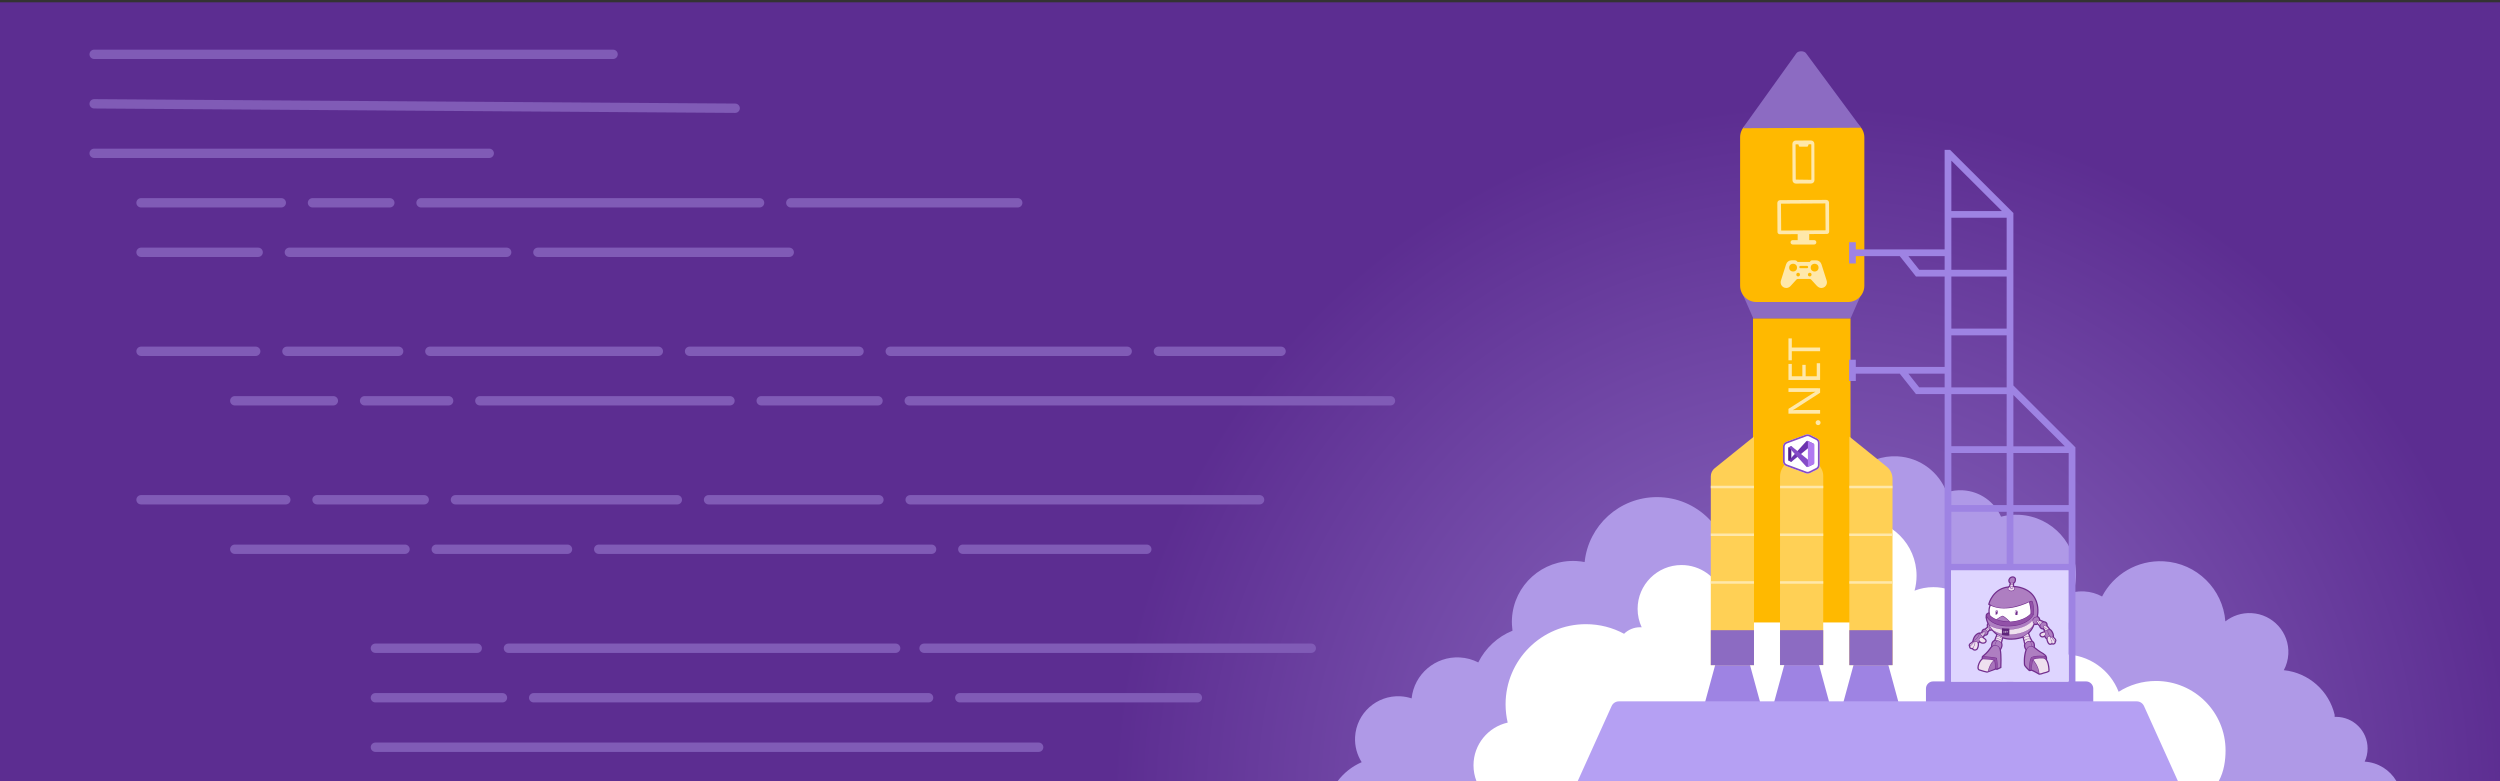 <?xml version="1.0" encoding="utf-8"?>
<!-- Generator: Adobe Illustrator 23.1.1, SVG Export Plug-In . SVG Version: 6.00 Build 0)  -->
<svg version="1.1" id="Layer_1" xmlns="http://www.w3.org/2000/svg" xmlns:xlink="http://www.w3.org/1999/xlink" x="0px" y="0px"
	 viewBox="0 0 1600 500" style="enable-background:new 0 0 1600 500;" xml:space="preserve">
<rect x="0" y="0" width="1600" height="500" fill="#333333" stroke="none"/>
<style type="text/css">
	.st0{fill:url(#SVGID_1_);}
	.st1{fill:#805BB6;}
	.st2{fill:#AF99E7;}
	.st3{fill:#FFFFFF;}
	.st4{fill:#8C6BC2;}
	.st5{fill:#FFB900;}
	.st6{fill:#9E83E3;}
	.st7{fill:#FFD055;}
	.st8{fill:#FFE8AA;}
	.st9{fill:#B5A0F3;}
	.st10{fill:#DED5FF;}
	.st11{fill:#712D8D;}
	.st12{fill:#AE7EC1;}
	.st13{fill:#EFE0EF;}
	.st14{fill:#9251A8;}
	.st15{fill:#A874BB;}
	.st16{fill:none;stroke:#712D8D;stroke-width:0.353;stroke-miterlimit:3.528;}
	.st17{fill:#5F247B;}
	.st18{fill-rule:evenodd;clip-rule:evenodd;fill:#854CC7;}
	.st19{fill:#52218A;}
	.st20{fill:#6C33AF;}
	.st21{fill:#854CC7;}
	.st22{fill:#B179F1;}
</style>
<g>
	
		<radialGradient id="SVGID_1_" cx="1160.261" cy="-12.738" r="451.565" gradientTransform="matrix(1 0 0 -0.997 0 501.3)" gradientUnits="userSpaceOnUse">
		<stop  offset="0.116" style="stop-color:#8C6BC2"/>
		<stop  offset="0.653" style="stop-color:#6F45A4"/>
		<stop  offset="0.994" style="stop-color:#5C2D91"/>
	</radialGradient>
	<rect y="1.49" class="st0" width="1600" height="500"/>
	<path class="st1" d="M392.36,37.76H60.27c-1.66,0-3-1.34-3-2.99s1.34-2.99,3-2.99h332.09c1.66,0,3,1.34,3,2.99
		S394.02,37.76,392.36,37.76z"/>
	<path class="st1" d="M470.5,72.26c-0.01,0-0.01,0-0.02,0L60.25,69.43c-1.66-0.01-2.99-1.36-2.98-3.01c0.01-1.65,1.35-2.97,3-2.97
		c0.01,0,0.01,0,0.02,0l410.23,2.83c1.66,0.01,2.99,1.36,2.98,3.01C473.49,70.94,472.15,72.26,470.5,72.26z"/>
	<path class="st1" d="M313.1,101.11H60.27c-1.66,0-3-1.34-3-2.99c0-1.66,1.34-2.99,3-2.99H313.1c1.66,0,3,1.34,3,2.99
		C316.1,99.77,314.76,101.11,313.1,101.11z"/>
	<path class="st1" d="M651.33,132.78h-145.2c-1.66,0-3-1.34-3-2.99s1.34-2.99,3-2.99h145.21c1.66,0,3,1.34,3,2.99
		S652.99,132.78,651.33,132.78z"/>
	<path class="st1" d="M486.13,132.78H269.47c-1.66,0-3-1.34-3-2.99s1.34-2.99,3-2.99h216.65c1.66,0,3,1.34,3,2.99
		S487.78,132.78,486.13,132.78z"/>
	<path class="st1" d="M249.47,132.78h-49.46c-1.66,0-3-1.34-3-2.99s1.34-2.99,3-2.99h49.46c1.66,0,3,1.34,3,2.99
		S251.13,132.78,249.47,132.78z"/>
	<path class="st1" d="M180.02,132.78H90.27c-1.66,0-3-1.34-3-2.99s1.34-2.99,3-2.99h89.75c1.66,0,3,1.34,3,2.99
		S181.67,132.78,180.02,132.78z"/>
	<path class="st1" d="M505.1,164.46H344.27c-1.66,0-3-1.34-3-2.99c0-1.66,1.34-2.99,3-2.99H505.1c1.66,0,3,1.34,3,2.99
		C508.1,163.13,506.76,164.46,505.1,164.46z"/>
	<path class="st1" d="M324.27,164.46H185.2c-1.66,0-3-1.34-3-2.99c0-1.66,1.34-2.99,3-2.99h139.06c1.66,0,3,1.34,3,2.99
		C327.26,163.13,325.92,164.46,324.27,164.46z"/>
	<path class="st1" d="M165.2,164.46H90.27c-1.66,0-3-1.34-3-2.99c0-1.66,1.34-2.99,3-2.99h74.94c1.66,0,3,1.34,3,2.99
		C168.21,163.13,166.86,164.46,165.2,164.46z"/>
	<path class="st1" d="M819.89,227.82h-78.5c-1.66,0-3-1.34-3-2.99s1.34-2.99,3-2.99h78.5c1.66,0,3,1.34,3,2.99
		S821.55,227.82,819.89,227.82z"/>
	<path class="st1" d="M721.39,227.82H569.77c-1.66,0-3-1.34-3-2.99s1.34-2.99,3-2.99h151.62c1.66,0,3,1.34,3,2.99
		S723.05,227.82,721.39,227.82z"/>
	<path class="st1" d="M549.77,227.82H441.33c-1.66,0-3-1.34-3-2.99s1.34-2.99,3-2.99h108.44c1.66,0,3,1.34,3,2.99
		S551.43,227.82,549.77,227.82z"/>
	<path class="st1" d="M421.33,227.82H275.12c-1.66,0-3-1.34-3-2.99s1.34-2.99,3-2.99h146.21c1.66,0,3,1.34,3,2.99
		S422.99,227.82,421.33,227.82z"/>
	<path class="st1" d="M255.12,227.82h-71.48c-1.66,0-3-1.34-3-2.99s1.34-2.99,3-2.99h71.48c1.66,0,3,1.34,3,2.99
		S256.78,227.82,255.12,227.82z"/>
	<path class="st1" d="M163.65,227.82H90.27c-1.66,0-3-1.34-3-2.99s1.34-2.99,3-2.99h73.38c1.66,0,3,1.34,3,2.99
		S165.3,227.82,163.65,227.82z"/>
	<path class="st1" d="M889.9,259.49H581.92c-1.66,0-3-1.34-3-2.99c0-1.66,1.34-2.99,3-2.99H889.9c1.66,0,3,1.34,3,2.99
		C892.9,258.15,891.56,259.49,889.9,259.49z"/>
	<path class="st1" d="M561.92,259.49h-74.74c-1.66,0-3-1.34-3-2.99c0-1.66,1.34-2.99,3-2.99h74.74c1.66,0,3,1.34,3,2.99
		C564.92,258.15,563.58,259.49,561.92,259.49z"/>
	<path class="st1" d="M467.18,259.49H307.12c-1.66,0-3-1.34-3-2.99c0-1.66,1.34-2.99,3-2.99h160.06c1.66,0,3,1.34,3,2.99
		C470.18,258.15,468.84,259.49,467.18,259.49z"/>
	<path class="st1" d="M287.12,259.49h-53.77c-1.66,0-3-1.34-3-2.99c0-1.66,1.34-2.99,3-2.99h53.77c1.66,0,3,1.34,3,2.99
		C290.12,258.15,288.78,259.49,287.12,259.49z"/>
	<path class="st1" d="M213.35,259.49h-63.08c-1.66,0-3-1.34-3-2.99c0-1.66,1.34-2.99,3-2.99h63.08c1.66,0,3,1.34,3,2.99
		C216.35,258.15,215,259.49,213.35,259.49z"/>
	<path class="st1" d="M806.13,322.84H582.51c-1.66,0-3-1.34-3-2.99s1.34-2.99,3-2.99h223.62c1.66,0,3,1.34,3,2.99
		S807.78,322.84,806.13,322.84z"/>
	<path class="st1" d="M562.51,322.84H453.48c-1.66,0-3-1.34-3-2.99s1.34-2.99,3-2.99h109.03c1.66,0,3,1.34,3,2.99
		S564.17,322.84,562.51,322.84z"/>
	<path class="st1" d="M433.48,322.84H291.49c-1.66,0-3-1.34-3-2.99s1.34-2.99,3-2.99h141.99c1.66,0,3,1.34,3,2.99
		S435.14,322.84,433.48,322.84z"/>
	<path class="st1" d="M271.49,322.84H202.9c-1.66,0-3-1.34-3-2.99s1.34-2.99,3-2.99h68.59c1.66,0,3,1.34,3,2.99
		S273.15,322.84,271.49,322.84z"/>
	<path class="st1" d="M182.9,322.84H90.27c-1.66,0-3-1.34-3-2.99s1.34-2.99,3-2.99h92.64c1.66,0,3,1.34,3,2.99
		S184.56,322.84,182.9,322.84z"/>
	<path class="st1" d="M733.94,354.51H616.21c-1.66,0-3-1.34-3-2.99s1.34-2.99,3-2.99h117.73c1.66,0,3,1.34,3,2.99
		S735.6,354.51,733.94,354.51z"/>
	<path class="st1" d="M596.21,354.51H383.19c-1.66,0-3-1.34-3-2.99s1.34-2.99,3-2.99h213.02c1.66,0,3,1.34,3,2.99
		S597.87,354.51,596.21,354.51z"/>
	<path class="st1" d="M363.19,354.51H279.2c-1.66,0-3-1.34-3-2.99s1.34-2.99,3-2.99h83.99c1.66,0,3,1.34,3,2.99
		S364.85,354.51,363.19,354.51z"/>
	<path class="st1" d="M259.2,354.51H150.27c-1.66,0-3-1.34-3-2.99s1.34-2.99,3-2.99H259.2c1.66,0,3,1.34,3,2.99
		S260.85,354.51,259.2,354.51z"/>
	<path class="st1" d="M573.2,417.86H325.41c-1.66,0-3-1.34-3-2.99c0-1.66,1.34-2.99,3-2.99H573.2c1.66,0,3,1.34,3,2.99
		C576.2,416.53,574.85,417.86,573.2,417.86z"/>
	<path class="st1" d="M839.2,417.86H591.41c-1.66,0-3-1.34-3-2.99c0-1.66,1.34-2.99,3-2.99H839.2c1.66,0,3,1.34,3,2.99
		C842.2,416.53,840.85,417.86,839.2,417.86z"/>
	<path class="st1" d="M305.41,417.86h-65.15c-1.66,0-3-1.34-3-2.99c0-1.66,1.34-2.99,3-2.99h65.15c1.66,0,3,1.34,3,2.99
		C308.41,416.53,307.07,417.86,305.41,417.86z"/>
	<path class="st1" d="M766.31,449.55H614.29c-1.66,0-3-1.34-3-2.99s1.34-2.99,3-2.99h152.02c1.66,0,3,1.34,3,2.99
		S767.97,449.55,766.31,449.55z"/>
	<path class="st1" d="M594.29,449.55H341.56c-1.66,0-3-1.34-3-2.99s1.34-2.99,3-2.99h252.72c1.66,0,3,1.34,3,2.99
		S595.94,449.55,594.29,449.55z"/>
	<path class="st1" d="M321.56,449.55h-81.3c-1.66,0-3-1.34-3-2.99s1.34-2.99,3-2.99h81.3c1.66,0,3,1.34,3,2.99
		S323.22,449.55,321.56,449.55z"/>
	<path class="st1" d="M664.73,481.22H240.27c-1.66,0-3-1.34-3-2.99s1.34-2.99,3-2.99h424.46c1.66,0,3,1.34,3,2.99
		S666.39,481.22,664.73,481.22z"/>
	<path class="st2" d="M856.13,499.86h677.56c-4.16-7.04-11.63-11.9-20.29-12.41c1.19-2.57,1.86-5.43,1.86-8.47
		c0-11.15-9.07-20.19-20.25-20.19c-0.28,0-0.56,0.01-0.84,0.02v-1.35c-3.57-15.13-16.42-26.88-32.53-28.54
		c1.66-3.1,2.68-6.59,2.89-10.33c0.75-13.71-9.79-25.44-23.54-26.19c-6.3-0.34-12.17,1.68-16.76,5.29
		c-1.58-20.57-18.22-37.3-39.44-38.45c-16.97-0.93-32.13,8.38-39.46,22.52c-3.4-1.86-7.27-3.02-11.41-3.25
		c-2.41-0.13-4.76,0.07-7.01,0.54c0.93-2.97,1.52-6.11,1.7-9.36c1.15-21.06-15.03-39.06-36.15-40.21c-4.08-0.22-8.05,0.21-11.8,1.19
		c-4.2-9.45-13.44-16.28-24.51-16.88c-3.59-0.2-7.07,0.29-10.3,1.33c-4.8-12.82-16.85-22.27-31.44-23.06
		c-19.64-1.07-36.44,13.94-37.51,33.54c-0.2,3.67,0.17,7.24,1.02,10.63c-9.66,1.98-17.16,10.25-17.73,20.53
		c-0.11,1.95,0.06,3.86,0.43,5.68c-0.13,0.07-0.26,0.15-0.39,0.22c-2.62-0.84-5.38-1.37-8.26-1.53
		c-13.37-0.73-25.31,6.61-31.08,17.75c-3.94-0.57-9.32-1.4-15.46-2.35c1.02-3.82,1.57-7.83,1.57-11.97
		c0-25.63-20.84-46.41-46.54-46.41c-24.06,0-43.86,18.21-46.29,41.56c-1.71-0.33-3.47-0.55-5.26-0.65
		c-21.61-1.18-40.08,15.34-41.26,36.89c-0.14,2.61-0.01,5.19,0.35,7.69c-9.56,3.88-17.36,11.15-21.91,20.31
		c-3.56-1.82-7.56-2.96-11.82-3.19c-15.71-0.86-29.22,10.76-30.83,26.21c-2.25-0.74-4.63-1.2-7.11-1.34
		c-15.22-0.83-28.24,10.81-29.07,25.99c-0.33,5.92,1.26,11.52,4.22,16.18C865.37,490.44,860.09,494.63,856.13,499.86z"/>
	<path class="st3" d="M1379.81,435.82c-8.79,0-16.98,2.54-23.88,6.93c-5.42-14.01-19.03-23.94-34.98-23.94
		c-1.07,0-2.13,0.06-3.18,0.15c0.02-0.39,0.03-0.77,0.03-1.17c0-15.49-12.59-28.04-28.12-28.04c-8.23,0-15.63,3.53-20.78,9.14
		c-4.2-13.39-16.74-23.12-31.55-23.12c-4.25,0-8.31,0.81-12.04,2.26c0.83-3.05,1.29-6.25,1.29-9.56c0-20.11-16.33-36.42-36.48-36.42
		c-18.79,0-34.25,14.18-36.25,32.4c-4.83-1.78-10.05-2.75-15.49-2.75c-14.72,0-27.77,7.08-35.94,18.02
		c-4.02-10.58-14.27-18.1-26.27-18.1c-15.52,0-28.1,12.55-28.1,28.05c0,4.22,0.94,8.22,2.61,11.81c-0.33-0.02-0.66-0.05-1-0.05
		c-4,0-7.63,1.6-10.28,4.19c-7.27-3.93-15.58-6.15-24.43-6.15c-28.39,0-51.4,22.98-51.4,51.31c0,4.02,0.48,7.92,1.35,11.68
		c-12.53,2.82-21.88,13.99-21.88,27.35c0,3.55,0.67,6.94,1.87,10.06H1420c3.36-5.98,4.36-13.44,4.36-19.58
		C1424.35,455.73,1404.41,435.82,1379.81,435.82z"/>
	<polygon class="st4" points="1184.34,203.85 1122.13,203.85 1115.08,187.78 1191.16,188.35 	"/>
	<path class="st5" d="M1182.7,193.29h-58.54c-5.79,0-10.49-4.69-10.49-10.46V87.84c0-5.71,4.64-10.34,10.37-10.34h58.65
		c5.79,0,10.49,4.69,10.49,10.46v94.88C1193.19,188.62,1188.5,193.29,1182.7,193.29z"/>
	<path class="st4" d="M1115.34,82.05l34.41-48.03c1.16-1.61,4.88-1.6,6.07,0l35.3,47.72L1115.34,82.05z"/>
	<rect x="1121.91" y="203.85" class="st5" width="62.42" height="188.89"/>
	<rect x="1120.94" y="371.04" class="st5" width="65.29" height="27.33"/>
	<path class="st6" d="M1335.06,436.1h-97.82c-2.56,0-4.63,2.06-4.63,4.62v11.1c0,2.55,2.07,4.62,4.63,4.62h97.82
		c2.56,0,4.63-2.06,4.63-4.62v-11.1C1339.69,438.18,1337.61,436.1,1335.06,436.1z"/>
	<polygon class="st6" points="1126.55,449.68 1091.16,449.68 1099.22,420.07 1118.49,420.07 	"/>
	<polygon class="st6" points="1215.09,449.68 1179.7,449.68 1187.76,420.07 1207.03,420.07 	"/>
	<polygon class="st6" points="1170.76,449.68 1135.36,449.68 1143.43,420.07 1162.69,420.07 	"/>
	<path class="st7" d="M1094.91,425.69h27.64V279.4l-25.13,20.24c-1.59,1.28-2.51,3.2-2.51,5.25V425.69z"/>
	<path class="st7" d="M1211.21,425.69h-27.64V279.4l23.92,19.27c2.35,1.89,3.72,4.75,3.72,7.77V425.69z"/>
	<path class="st7" d="M1166.88,304.6c0-1.76-0.48-3.49-1.4-4.99l-10.91-17.91c-0.64-1.05-2.16-1.06-2.81-0.01l-10.91,17.61
		c-1.06,1.71-1.62,3.67-1.62,5.67l-0.04,120.66h27.67L1166.88,304.6z"/>
	<rect x="1183.57" y="403.32" class="st4" width="27.64" height="22.38"/>
	<rect x="1139.21" y="403.32" class="st4" width="27.66" height="22.32"/>
	<rect x="1094.91" y="403.32" class="st4" width="27.64" height="22.38"/>
	<rect x="1094.91" y="371.97" class="st8" width="27.64" height="1.61"/>
	<rect x="1094.91" y="310.88" class="st8" width="27.64" height="1.61"/>
	<rect x="1094.91" y="341.43" class="st8" width="27.64" height="1.61"/>
	<rect x="1139.22" y="371.97" class="st8" width="27.65" height="1.61"/>
	<rect x="1139.23" y="341.43" class="st8" width="27.65" height="1.61"/>
	<rect x="1139.24" y="310.88" class="st8" width="27.64" height="1.61"/>
	<rect x="1183.57" y="371.97" class="st8" width="27.64" height="1.61"/>
	<rect x="1183.57" y="341.43" class="st8" width="27.64" height="1.61"/>
	<rect x="1183.57" y="310.88" class="st8" width="27.64" height="1.61"/>
	<path class="st8" d="M1165.17,270.51c0,0.43-0.16,0.8-0.47,1.11c-0.31,0.31-0.68,0.46-1.12,0.46s-0.81-0.15-1.12-0.46
		c-0.32-0.31-0.47-0.68-0.47-1.11c0-0.44,0.16-0.82,0.47-1.13c0.32-0.31,0.69-0.47,1.12-0.47s0.8,0.16,1.12,0.47
		C1165.02,269.69,1165.17,270.07,1165.17,270.51z"/>
	<path class="st8" d="M1164.86,248.47v2.9l-16.14,10.39c-0.4,0.26-0.83,0.48-1.27,0.65v0.08c0.43-0.08,1.36-0.11,2.78-0.11h14.63
		v2.36h-20.25v-3.07l15.89-10.11c0.66-0.42,1.11-0.7,1.36-0.82v-0.06c-0.58,0.09-1.58,0.14-2.98,0.14h-14.26v-2.36L1164.86,248.47
		L1164.86,248.47z"/>
	<path class="st8" d="M1164.86,232.47v10.7h-20.25v-10.25h2.15v7.89h6.74v-7.3h2.13v7.3h7.09v-8.34H1164.86z"/>
	<path class="st8" d="M1146.76,216.59v5.83h18.11v2.36h-18.11v5.81h-2.15v-14.01H1146.76z"/>
	<g>
		<g>
			<path class="st8" d="M1170.58,129.7c-0.01-0.99-0.82-1.78-1.81-1.78l-29.49,0.17c-0.48,0-0.93,0.19-1.27,0.53
				s-0.52,0.8-0.52,1.28l0.1,18.57c0,0.39,0.15,0.75,0.43,1.02c0.27,0.27,0.63,0.42,1.01,0.42h0.01l11.47-0.07v3.83h-3.15
				c-0.78,0-1.41,0.63-1.41,1.41s0.63,1.41,1.41,1.41h13.69c0.78,0,1.41-0.63,1.41-1.41s-0.63-1.41-1.41-1.41h-3.15v-3.87
				l11.34-0.07c0.79,0,1.44-0.65,1.43-1.45L1170.58,129.7z"/>
			<path class="st8" d="M1165.73,169.12c-0.48-1.51-1.87-2.52-3.46-2.52h-2.5c-0.66,0-1.23,0.42-1.42,1.04l-7.95-0.01
				c-0.24-0.58-0.97-1.04-1.65-1.04h-2.17c-1.59,0-2.98,1.02-3.46,2.52l-3.34,10.49c-0.6,1.9,0.45,3.94,2.36,4.54
				c0.36,0.11,0.73,0.17,1.1,0.17c1.09,0,2.26-0.61,2.96-1.53l3.52-3.86c0.23-0.26,0.57-0.4,0.91-0.4h7.59
				c0.35,0,0.68,0.15,0.91,0.4l3.53,3.87c0.7,0.71,1.66,1.53,2.95,1.53c0.37,0,0.74-0.06,1.1-0.17c1.91-0.6,2.96-2.64,2.36-4.54
				L1165.73,169.12z"/>
			<path class="st8" d="M1147.83,116.87c0.41,0.4,0.94,0.62,1.51,0.62h0.01l9.77-0.04c1.18,0,2.15-0.97,2.14-2.15l-0.07-23.26
				c0-0.57-0.23-1.11-0.63-1.52c-0.41-0.41-0.95-0.59-1.52-0.62l-9.77,0.04c-1.19,0-2.15,0.97-2.14,2.15l0.07,23.26
				C1147.2,115.92,1147.42,116.46,1147.83,116.87z"/>
		</g>
		<path class="st5" d="M1159.24,92.56c0-0.12-0.09-0.22-0.2-0.22l-1.51,0.01l-0.47,1.19c-0.07,0.19-0.24,0.31-0.43,0.31h-4.86
			c-0.2,0-0.37-0.13-0.44-0.34l-0.39-1.14l-1.59,0.01c-0.11,0-0.2,0.1-0.19,0.22l0.13,22.13c0,0.12,0.09,0.21,0.19,0.21l9.59,0.14
			c0.11,0,0.2-0.1,0.2-0.22L1159.24,92.56z"/>
	</g>
	<polygon class="st5" points="1168.37,147.39 1139.95,147.56 1139.83,130.36 1168.24,130.19 	"/>
	<g>
		<ellipse class="st5" cx="1147.58" cy="171.29" rx="2.51" ry="2.5"/>
		<ellipse class="st5" cx="1161.36" cy="171.29" rx="2.51" ry="2.5"/>
		<path class="st5" d="M1156.47,171.66h-4.18c-0.42,0-0.75-0.34-0.75-0.75l0,0c0-0.42,0.34-0.75,0.75-0.75h4.18
			c0.42,0,0.75,0.34,0.75,0.75l0,0C1157.23,171.33,1156.89,171.66,1156.47,171.66z"/>
		<ellipse class="st5" cx="1150.8" cy="175.75" rx="1.17" ry="1.17"/>
		<ellipse class="st5" cx="1158.23" cy="175.75" rx="1.17" ry="1.17"/>
	</g>
	<path class="st9" d="M1036.08,448.87c-2,0-3.81,1.17-4.63,2.98l-21.7,48.02h384.1l-21.7-48.02c-0.82-1.81-2.63-2.98-4.63-2.98
		H1036.08z"/>
	<polygon class="st6" points="1228.3,172.66 1221.35,163.92 1245.3,163.92 1245.3,159.62 1187.72,159.62 1187.72,155.02 
		1183.41,155.02 1183.41,168.61 1187.72,168.61 1187.72,163.92 1215.85,163.92 1226.22,176.96 1246.21,176.96 1246.21,172.66 	"/>
	<polygon class="st6" points="1228.3,247.9 1221.35,239.14 1245.3,239.14 1245.3,234.85 1187.72,234.85 1187.72,230.25 
		1183.41,230.25 1183.41,243.84 1187.72,243.84 1187.72,239.14 1215.85,239.14 1226.22,252.2 1246.21,252.2 1246.21,247.9 	"/>
	<path class="st6" d="M1288.57,246.71V136.33l-40.52-40.41h-3.49v345.69l83.71-0.23V286.3L1288.57,246.71z M1288.57,252.79
		l32.94,32.85h-32.94V252.79z M1248.87,102.83l32.34,32.25h-32.34V102.83z M1248.87,139.37h35.39v33.32h-35.39V139.37z
		 M1248.87,176.99h35.39v33.32h-35.39V176.99z M1248.87,214.6h35.39v31.29v2.03h-35.39V214.6z M1248.87,252.23h35.39v33.32h-35.39
		V252.23z M1248.87,289.94h35.39v33.32h-35.39V289.94z M1248.87,327.56h35.39v33.32h-35.39V327.56z M1248.87,365.17h35.39v33.36
		h-35.39V365.17z M1284.26,436.33h-35.39v-33.38h35.39V436.33z M1323.9,436.33h-35.39v-33.38h35.39V436.33z M1323.96,398.53h-35.39
		v-33.36h35.39V398.53z M1323.96,360.87h-35.39v-33.32h35.39V360.87z M1323.96,323.26h-35.39v-33.32h35.39V323.26z"/>
	<rect x="1248.64" y="364.97" class="st10" width="75.18" height="71.38"/>
	<g id="g4493_7_" transform="matrix(0.353,0,0,-0.353,-83.079,186.933)">
		<g id="g4495_7_">
			<g id="g4497_7_">
				<g id="g4503_7_" transform="translate(114.953,127.721)">
					<path id="path4505_7_" class="st11" d="M3775.1-715.57l0.43-0.08l0.56,0.11l2.37-1.94l-0.45,2.33l18.81,3.72l-16.17,1.18
						c0.14,0.94,0.16,1.81,0.08,2.63l0.12,0.02l-0.14,0.25c-0.12,0.87-0.36,1.67-0.74,2.38c-1.1,2.09-2.87,2.71-3.21,2.81l-0.3,0.09
						l-0.39,0.01c-3.24,0-4.83-3.01-4.95-5.79C3770.82-714.57,3774.66-715.49,3775.1-715.57"/>
				</g>
				<g id="g4507_7_" transform="translate(189.206,72.193)">
					<path id="path4509_7_" class="st11" d="M3763.94-707.09c-0.07-0.04-0.28-0.13-0.77-0.15c-0.27,0.21-1.16,1.1-2.06,4.07
						c-0.16,0.65-0.45,2.52-0.12,3.94c0.06,0.06,0.13,0.14,0.21,0.19c0.31-0.6,0.77-1.8,1.14-4c0.06-0.58,0.34-1.93,1.61-3.66
						C3763.97-706.86,3763.97-707.01,3763.94-707.09 M3748.17-693.29c0.19,0.15,0.64,0.44,1.61,0.73c0.29,0.08,1.18,0.33,2.07,0.65
						c-0.06-0.21-0.16-0.48-0.34-0.84c-0.46-0.46-1.37-1.15-2.14-1.15C3749.23-693.9,3748.8-693.9,3748.17-693.29 M3747.76-677.87
						c-0.09,1.46,0.2,2.56,0.86,3.29c1.02,1.13,2.77,1.24,3.09,1.26c0.83-0.09,1.45-0.31,1.83-0.67c-2.1-0.21-3.29-1.21-3.94-2.06
						c-0.66-0.88-0.96-1.87-1.07-2.81C3748.15-678.54,3747.89-678.13,3747.76-677.87 M3736.65-671.34
						c-1.56,0.13-2.27,2.13-2.46,2.78c0.15,3.83,3.47,4.63,4.47,4.78c0.6-0.07,1.04-0.39,1.35-0.8c-1.73-0.44-2.63-1.41-3.1-2.24
						C3736.09-668.3,3736.24-669.97,3736.65-671.34 M3710.43-695.22c-0.65-0.22-8.47-2.8-17.93-2.8c-8.79,0-16.19,2.16-22,6.43
						l-0.12,0.08c-0.14,0.09-11.53,7.53-17.31,21.08c6.05-4.78,16.56-10.1,33.37-10.1c2.8,0,5.73,0.15,8.71,0.46
						c0.84,0.04,7.6,0.43,15.71,3.13c7.15,2.38,13.19,5.87,17.88,10.28v-0.29c0-0.46,0.06-4.1,1.8-6.74
						C3729.45-677.23,3724.77-689.38,3710.43-695.22 M3744.43-729.25c-7.95,0-13.64-1.12-16.92-3.33l-0.12-0.08l-0.11-0.09
						c-0.72-0.63-3.98-4.26-4.25-18.38c-1.52,1.66-2.72,3.13-2.97,3.79c-0.06,0.49-1.57,14.12,3.24,26.97
						c0.33,0.57,2.15,3.43,4.83,3.43c0.85,0,1.76-0.28,2.72-0.84c1.21-1.09,8-7.1,15.63-11.5
						C3745.82-729.26,3745.13-729.25,3744.43-729.25 M3749.82-759.74l-0.4-0.08l-0.34-0.22c-0.68-0.43-2.07-0.81-3.43-1.07
						c-1.33,9.48-6.62,17.65-9.43,21.43c1.73,0.56,4.79,1.11,10.1,1.11c2.13,0,3.81-0.1,4.33-0.13c1.34-0.33,2.44-1.34,3.33-2.75
						l3.46-13.11c0.1-1.09,0.15-2.08,0.18-2.93C3756.15-758.13,3752.93-759.08,3749.82-759.74 M3731.77-754.89
						c0.29,2.67,0.8,6.69,1.39,9.95c2.24-3.19,5.22-8.24,6.6-14C3737.3-757.58,3734.18-755.93,3731.77-754.89 M3720.67-710.57
						c0.24,0.35,1.8,2.42,4.76,2.67c0.4-0.64,0.96-1.86,1.07-3.91c-1.68-0.34-3.99-1.21-6.07-3.37
						C3720.01-713.88,3719.86-712.24,3720.67-710.57 M3670.37-750.61l-0.28-0.13c0.1,8.33-1.26,15.25-1.33,15.58l-0.1,0.48
						l-0.29,0.4c-0.67,0.93-1.2,1.67-13.76,3.06c-2.17,0.24-4.33,0.46-6.18,0.64c5.14,4.9,8.39,9.69,8.56,9.94l0.05,0.08
						c2.91,4.76,5.31,5.13,5.98,5.13c0.08,0,0.14,0,0.18-0.01l0.14-0.08l0.44-0.02c4.99-0.26,5.39-4.3,5.42-5.09l0.01-0.29
						l0.08-0.28C3671.03-727.51,3670.55-745.52,3670.37-750.61 M3660.85-753.32l-6.46-2.69c1.24,3.72,3.27,8.43,6.03,11.51
						C3660.74-746.42,3661-749.3,3660.85-753.32 M3635.92-751.73l0.02,0.12c0.01,0.07,0.99,7.04,5.93,11.51
						c4.21-0.19,10.15-0.6,14.22-1.18c-2.34-2.79-5.34-7.75-7.78-16.3c-1.62,0.3-5.1,1.15-12.36,3.48
						C3635.83-753.89,3635.65-753.19,3635.92-751.73 M3663.41-737.75c0.14-0.02,0.28-0.04,0.41-0.06c0.04-0.13,0.07-0.25,0.11-0.38
						c-0.11,0.12-0.22,0.22-0.32,0.29L3663.41-737.75z M3672.15-713.81c-1.73,1.94-4,3.03-6.2,3.49c0.64,1.88,1.91,2.92,2.65,3.39
						c1.86-0.55,2.66-1.57,2.77-1.73l0.03-0.05C3672.5-710.33,3672.51-712.19,3672.15-713.81 M3643.56-704.53
						c-0.07-0.08-0.22-0.24-0.54-0.46c-0.22-0.08-0.84-0.29-1.63-0.29c-1.69,0-3.19,0.92-4.47,2.73v0.48
						c0.3,0.49,0.97,1.37,1.95,1.38c0.7-0.72,1.88-1.68,3.93-3.04C3643.1-703.94,3643.45-704.31,3643.56-704.53 M3628.21-717.02
						c-0.32-0.31-0.96-0.79-1.59-0.79c-0.19,0-0.38,0.05-0.58,0.14c0.06,0.13,0.15,0.31,0.29,0.52c0.54,0.86,2.7,4.46,3.06,7.97
						c0.01-0.06,0.03-0.14,0.04-0.22l0.01-0.13l0.06-0.18C3629.58-710.01,3630.21-712.75,3628.21-717.02 M3620.95-715.12
						c0.46,0.4,1.02,0.92,1.62,1.52c-0.24-0.46-0.52-0.95-0.83-1.46C3621.48-715.1,3621.18-715.13,3620.95-715.12 M3651.37-659.91
						c0.46-0.52,11.59-12.64,37.3-12.64c1.48,0,3,0.04,4.5,0.12c0.94,0.04,22.6,1.2,35.48,14.32c0.16-0.05,0.34-0.1,0.53-0.15
						c-3.87-5.3-15.5-16.85-43.22-16.85c-1.18,0-2.39,0.02-3.58,0.06c-0.24,0.01-23.82,1.31-31.7,15.93L3651.37-659.91z
						 M3661.83-625.2c5.55,7.67,12.84,12.47,21.73,14.29l0.6-0.92c0.14-0.21,3.38-5.07,8.65-5.07l0,0c2.72,0,5.37,1.29,7.86,3.81
						l0.39,0.39l0.16,0.53c0.09,0.3,0.36,1.23,0.44,2.38c6.93-0.93,25.3-4.98,32.24-22.1l0.08-0.19c0.06-0.11,5.44-10.83,2.81-26.51
						c-0.4-0.09-0.83-0.21-1.3-0.38l-0.01,0.88c0.03,0.05,0.05,0.09,0.08,0.14l0.24,0.44l0.03,0.5c0.01,0.12,0.05,0.73,0.08,1.7
						l0.3,0.67l-0.27,0.03c0.15,4.58,0.15,14.67-2.22,21.45c-0.33,1.47-1.73,3.41-4.57,3.41c-1.38,0-2.95-0.45-4.76-1.37
						c-0.23-0.12-23.73-11.52-45.79-11.52c-9.18,0-16.82,1.97-22.74,5.87C3656.62-634.5,3658.42-629.91,3661.83-625.2
						 M3693.18-592.65c0.82,0.42,1.55,0.64,2.14,0.64c0.79,0,1.23-0.45,1.44-0.78c0.08-1.67-0.22-2.9-0.92-3.66
						c-0.82-0.9-2.08-1-2.46-1.01c-0.43,0.11-0.97,0.52-1.28,0.84C3691.12-594.6,3692.56-593.15,3693.18-592.65 M3665.43-646.61
						l-0.15-0.03c-0.32-0.08-1.94-0.59-2.96-2.47c-0.87-1.6-1.01-3.64-0.44-6.09c-0.03-0.05-0.06-0.1-0.08-0.15
						c-0.44-0.85-0.39-1.83,0.14-2.71l0.55-0.92l1.07-0.15c0.07-0.01,0.45-0.06,0.98-0.06c0.03,0,0.07,0,0.1,0l1.9-2.8
						c-0.38-0.27-0.78-0.54-1.19-0.84c-1.96,0.89-6.02,2.9-8.61,5.34c-0.48,1.74-1.91,7.82-0.04,13.7c1.87-0.82,4.82-1.91,8.82-2.78
						C3665.48-646.6,3665.45-646.61,3665.43-646.61 M3723.24-637.71c0.92-4.02,2.46-11.75,1.96-16.66
						c-1.88-2.05-11.37-11.1-33.82-12.95c-2.3,2.32-8.8,8.64-13.16,10.29c-0.33,0.16-0.74,0.27-1.27,0.27
						c-1.17,0-3.38-0.52-9.26-4.47l-0.28,2.61c1.48,0.71,2.44,1.99,2.65,3.71c0.09,0.51,0.23,1.43,0.25,2.47l0.35,0.04l-0.36,0.7
						c-0.05,1.36-0.34,2.82-1.19,3.84c-0.24,0.29-0.51,0.53-0.81,0.73c3.29-0.56,7.15-0.94,11.55-0.94
						C3693.36-648.08,3707.94-644.59,3723.24-637.71 M3728.93-635.98c0.51-1.67,0.94-4.26,1.26-7.27
						C3729.79-640.46,3729.3-637.85,3728.93-635.98 M3676.53-662.24c1.55-0.7,3.95-2.52,6.26-4.49c-5.05,0.42-8.71,1.16-11.16,1.79
						C3674.22-663.21,3675.8-662.51,3676.53-662.24 M3734.93-659.02l0.22-0.06c-0.11-0.04-0.22-0.08-0.33-0.13
						C3734.86-659.15,3734.89-659.08,3734.93-659.02 M3636.67-695.93c-0.3-0.08-0.58-0.18-0.85-0.29c0.13,0.26,0.24,0.51,0.35,0.75
						C3636.36-695.62,3636.52-695.78,3636.67-695.93 M3632.2-704.46c-0.01-0.01-0.02-0.02-0.03-0.03c-0.67,0.46-1.46,0.77-2.35,0.89
						c0.77,0.63,1.47,1.28,2.09,1.91C3631.85-702.77,3632.02-703.75,3632.2-704.46 M3765.64-695.03c-0.81,0.56-1.85,1.78-2.47,2.86
						l-0.02,0.04c-1.35,2.29-1.61,4.02-1.58,5.07c0.79-0.56,1.94-2.06,2.64-3.55l0.05-0.1
						C3765.41-692.89,3765.67-694.28,3765.64-695.03 M3757.18-691.59c0.33-0.91,0.79-1.88,1.39-2.89c-0.65-0.29-1.25-0.69-1.79-1.17
						c-0.15,0.23-0.29,0.48-0.42,0.73C3756.88-693.98,3757.22-692.83,3757.18-691.59 M3756.2-688.39c0.06,0.05,0.12,0.1,0.18,0.15
						c0.02-0.21,0.05-0.41,0.08-0.63C3756.39-688.71,3756.3-688.55,3756.2-688.39 M3770.17-694.84c-0.01,1.78-0.64,3.85-1.87,6.19
						c-0.44,0.92-2.16,4.27-4.81,5.68l-0.84,1.07l-0.48,0.61l-1.17,1.49l-0.41,0.68l-0.13,0.01l-1.31,1.67l-0.18,0.31
						c-0.04,0.06-0.15,0.24-0.34,0.48c0.1,0.77,0.26,3.16-1.28,5.19c-0.8,1.05-2.34,2.34-5.19,2.63l-1.74,0.72
						c-0.27,0.15-0.63,0.32-1.08,0.45l-4.08,1.68c-0.27,1.98-1.38,4.93-4.07,6.16c2.97,16.78-2.47,28.45-3.11,29.73
						c-4.03,9.87-12.05,17.35-23.19,21.62c-8.34,3.2-15.45,3.48-15.75,3.49l-0.92,0.03l-0.43,0.26v4.01
						c0.49,0.31,0.97,0.7,1.41,1.18c1.65,1.79,2.35,4.33,2.07,7.53l-0.03,0.32l-0.11,0.3c-0.56,1.44-2.4,3.87-5.79,3.87
						c-1.39,0-2.88-0.42-4.44-1.26l-0.13-0.07l-0.12-0.09c-1.98-1.43-5.02-5.36-2.4-10.1l0.1-0.17l0.13-0.15
						c0.09-0.11,0.53-0.64,1.24-1.19c-0.06-0.2-0.12-0.42-0.19-0.62l-0.53-1.59l0.02-0.02c-0.28-0.83-0.4-1.4-0.38-1.88
						c-0.55-0.3-1.04-0.71-1.47-1.16l-0.49-0.05c-11.75-1.31-21.65-7.14-28.62-16.85c-5.23-7.29-6.96-14.14-7.03-14.43l-0.36-1.47
						l1.21-0.9c0.42-0.31,0.84-0.61,1.27-0.9c-1.87-4.33-2.11-8.81-1.83-12.34c-1.46-0.59-2.94-1.75-3.83-2.53l-0.35-0.31
						l-0.83-1.82l-0.36-4.93c0.68-3.83,1.81-7.34,3.21-10.52c-1.44-1.95-1.15-4.86-0.85-6.39l-1.59-1.37l-0.2,0.02l-1.89-1.59
						c-0.54-0.03-1.11-0.11-1.7-0.25l-0.07-0.02c-1.47-0.38-4.12-2.09-4.71-6.13l-0.01-0.04l-0.57-0.23
						c-0.12-0.05-0.47-0.2-0.91-0.43l-2.38-0.03l-0.64-0.25l-0.66-0.1c-0.79-0.28-2.13-0.87-3.63-2.02l-0.45-0.42l-0.86-0.7
						c-2.15-2.04-4.4-5.29-5.75-10.36l-0.26-1.42l-0.3-0.74l-0.04-0.16c-0.66-0.79-1.87-1.96-3.87-3.04l-0.28-0.15l-0.23-0.22
						c-0.63-0.62-2.09-2.25-1.98-4.11c0.05-0.72,0.32-1.39,0.79-1.91c-0.03-1.29,0.32-2.37,1.05-3.22c0.61-0.71,1.78-1.56,3.86-1.56
						c0.23,0,0.45,0.01,0.67,0.03c0.33-0.73,0.81-1.17,1.12-1.38c1.18-0.89,2.46-1.35,3.8-1.35c3.02,0,5.02,2.33,5.24,2.59l0.17,0.2
						l0.12,0.24c2.47,5.06,2.13,8.81,1.84,10.28c0.44,0.36,0.98,0.84,1.47,1.4c2.1-1.74,4.26-2.18,5.93-2.18
						c2.06,0,3.54,0.7,3.7,0.78l0.19,0.11c2.31,1.44,2.82,3.11,2.84,4.28c0.05,2.63-2.3,4.35-2.78,4.67
						c-1.21,0.81-1.99,1.4-2.49,1.79l0.61,0.8l0.62,0.62l0.01,0.21l0.87,1.15c0.15-0.01,0.3-0.02,0.47-0.02
						c2.73,0,5.74,1.72,6.03,6.54l0.91,1.14l0.69,0.47l0.54,1.05c0.39-0.08,0.81-0.12,1.25-0.12c1.05,0,2.06,0.23,2.66,0.41
						c3.01-3.48,5.93-6.01,7.92-7.56l-0.82-1.93h-0.01l-0.5-1.1c-0.54-1.2-0.9-2.09-1.13-2.77l-0.05-0.12h0.01
						c-0.18-0.53-0.28-0.92-0.33-1.22l-0.11-0.04l-0.87-2.18c-1.13-0.5-2.11-1.2-2.94-2.11c-3.2-3.53-2.7-8.85-2.68-9.06l0.04-0.36
						c-0.93-0.97-1.89-2.19-2.84-3.74c-0.37-0.54-5.02-7.24-11.67-12.42l-0.59-0.46l-0.18-0.12c-0.1-0.07-0.25-0.18-0.42-0.35
						l-1.18-1.54l-0.18-1.27c-0.13-0.68-0.2-1.48-0.15-2.44c-5.94-5.37-7.24-13.3-7.38-14.19c-1.06-5.7,2.16-7.15,2.98-7.43l0,0
						c6.55-2.11,11.15-3.37,13.71-3.77l1.06-0.09l15.16,5.46l0.86-0.13l0.61-0.16l1.29-0.13l1.96,0.93l5.72,2.72l0.06,1.36
						c0.04,0.95,0.96,22.63-0.98,31.31l0.38,0.56c0.2,0.29,4.41,6.54,1.8,12.49l1.15,4.38l-0.08,0.09l0.93,2.9
						c4.37-1.41,9.2-2.12,14.45-2.12c10.65,0,19.13,2.95,19.48,3.07l0.1,0.04c0.37,0.15,0.74,0.31,1.1,0.47
						c0.08-0.26,0.16-0.48,0.23-0.64l0.06-0.39c0.11-0.7,0.78-3.25,1.06-4.31l0.32-1.2c0.14-1.35,0.61-2.86,1.06-4.09l0.13-0.36
						c-1.79-5.44,1.74-10.14,2.31-10.85c-4.32-13.12-2.93-25.96-2.79-27.06c0.09-1.11,0.74-2.7,4.42-6.64
						c1.9-2.03,3.75-3.77,3.83-3.84l0.19-0.17l0.8-0.76l1.37-0.19l1.55,0.21c0.88,0.1,1.49,0.28,1.81,0.39
						c3.39-1.39,9.52-4.84,11.94-6.25l1.55-0.92l0.97,0.13l1.21,0.12c1.61,0.24,4.18,0.74,5.94,1.69c3.35,0.73,8.81,2.13,10.43,3.82
						l0.62,0.65v0.9c0.01,1.7-0.12,13.24-4.54,19.92v4v0.06l-0.6,1.9l-1.28,2.43c-1.58,1.48-4.25,3.49-4.37,3.57l-0.16,0.12
						l-0.18,0.09c-6.34,3.25-12.65,8.33-15.59,10.83c0.16,0.89,0.91,6.01-1.82,9.47c-0.73,0.93-1.64,1.64-2.71,2.13l-0.08,0.21
						l0.39-0.08l-2.5,4.37c-0.39,0.68-1.31,2.77-1.79,3.93l-0.01,0.01l-0.07,0.32c-0.34,1.65-1.22,3.5-1.74,4.49
						c5.94,5.86,8.58,12.29,9.58,15.39c0.63-0.22,1.33-0.35,2.1-0.35l0,0c1.08,0,2.22,0.26,3.4,0.76c0.36-0.35,0.79-0.71,1.24-1.02
						c0.24-0.56,0.69-1.34,1.5-2.03l0.3-0.26c0.01-0.08,0.01-0.17,0.02-0.25l0.03-0.31l0.11-0.29c0.67-1.74,2.79-4.68,6.45-4.68l0,0
						c0.15,0,0.3,0.01,0.45,0.02l0.9-2.33l0.28,0.4l0.27-0.79c-0.1-0.16-0.19-0.32-0.26-0.46l-0.43-0.23
						c-0.49-0.26-1.77-0.67-2.52-0.87l-0.05-0.02c-2.68-0.8-4.29-2.1-4.8-3.88c-0.48-1.7,0.25-3.31,1.03-4.18l0.05-0.06
						c1.66-1.74,3.41-2.1,4.58-2.1c1.24,0,2.35,0.4,3.25,0.89c1.29-2.25,2.97-3.73,3.72-4.32c0.1-1.3,0.33-2.27,0.37-2.46l0.03-0.1
						c1.84-6.09,4.43-7.37,6.27-7.37c0.18,0,0.33,0.01,0.47,0.03c1.25,0.07,2.17,0.4,2.86,0.83c0.62-0.31,1.29-0.48,1.96-0.48
						c0.36,0,0.66,0.05,0.86,0.1c2.09,0.39,3.15,1.49,3.68,2.34c0.52,0.85,0.69,1.73,0.71,2.46l0.12,0.15
						c1.71,2.23,0.68,5.01-1.24,6.63c-1.22,1.18-1.85,1.9-2.16,2.3"/>
				</g>
				<g id="g4511_7_" transform="translate(105.918,198.914)">
					<path id="path4513_7_" class="st12" d="M3776.46-726.43c0,0,6.51-0.38,5.83,7.55c0,0-1.66,4.3-7.04,1.44
						c0,0-4.09-2.94-1.74-7.17C3773.5-724.62,3774.79-726.21,3776.46-726.43"/>
				</g>
				<g id="g4515_7_" transform="translate(104.612,198.231)">
					<path id="path4517_7_" class="st13" d="M3776.65-726.33c0,0,1.77-0.45,3.33,0.3c0,0,0.25-1.86,0-2.21c0,0-1.61-1.16-3.73,0.35
						C3776.25-727.89,3776.6-726.83,3776.65-726.33"/>
				</g>
				<g id="g4519_7_" transform="translate(103.899,195.475)">
					<path id="path4521_7_" class="st13" d="M3776.76-725.91c0,0,2.49-1.24,4.05-0.18v-2.71c0,0-3.6-1.54-4.6,0.96
						C3776.1-727.6,3776.76-725.91,3776.76-725.91"/>
				</g>
				<g id="g4523_7_" transform="translate(103.234,192.176)">
					<path id="path4525_7_" class="st13" d="M3776.86-725.41c0,0,2-1.79,4.61-0.57v-1.84c0,0-1.63-3.27-5.01,0.86L3776.86-725.41z"
						/>
				</g>
				<g id="g4527_7_" transform="translate(102.178,190.929)">
					<path id="path4529_7_" class="st13" d="M3777.02-725.22c0,0-1.1-3.17,3.59-3.32c0,0,2.87-0.25,2.77,3.32l1.77-1.06
						c0,0,0.4-2.61,0-3.67c0,0-5.1-5.58-11.2,0.35C3773.94-729.59,3775.03-725.95,3777.02-725.22"/>
				</g>
				<g id="g4531_7_" transform="translate(112.834,190.025)">
					<path id="path4533_7_" class="st12" d="M3775.42-725.08c0,0,27.72-1,36.95-23.78c0,0,6.21-12.08,2.72-29.58
						c0,0-5.7,0.2-7.72-6.34c0,0,0-4.23,2.02-6.23c0,0-3.63-16.8-21.79-24.15c0,0-24.82-8.76-42.07,3.93
						c0,0-17.35,11.07-20.99,31.49c0,0,11.25-19.52,46.81-15.9c0,0,27.54,1.06,38.59,20.98c0,0,0.98,14.64-2.04,23.1
						c0,0-0.45,3.47-6.13,0.61c0,0-47.07-23.1-72.19-4.53c0,0,6.56,26.57,33.7,29.58l-0.86-2.49c0,0,5.55-8.45,12.99-0.91
						C3775.42-729.32,3776.22-726.73,3775.42-725.08"/>
				</g>
				<g id="g4535_7_" transform="translate(61.572,150.56)">
					<path id="path4537_7_" class="st3" d="M3783.12-719.06c0,0,24.52-14.94,69.31,6.18c0,0,3.63-13.58,2.57-20.82
						c0,0-9.28-12.38-36.88-14.34c0,0-8.52,8.91-13.22,10.56c0,0-1.21,1.21-11.65-6.34c0,0-7.11,2.87-10.9,6.72
						C3782.36-737.09,3779.11-727.51,3783.12-719.06"/>
				</g>
				<g id="g4539_7_" transform="translate(71.457,131.416)">
					<path id="path4541_7_" class="st11" d="M3781.63-716.13c0,0,3.63-0.53,3.93,2.34c0,0,1.21,6.34-1.97,5.73
						c0,0-3.48-0.91-1.36-7.24C3782.24-715.31,3781.18-715.38,3781.63-716.13"/>
				</g>
				<g id="g4543_7_" transform="translate(72.525,133.197)">
					<path id="path4545_7_" class="st3" d="M3781.47-716.41c0,0-0.53,4.61,2.35,4.91c0,0-1.51,2.94-2.88-1.06
						C3780.94-712.56,3780.52-714.99,3781.47-716.41"/>
				</g>
				<g id="g4547_7_" transform="translate(120.61,131.37)">
					<path id="path4549_7_" class="st11" d="M3774.25-716.12l-4.39-0.87c0,0-2.35,0.44-2.12,5.38c0,0,0.15,3.67,2.72,3.63
						c0,0,3.97-1.18,1.7-8L3774.25-716.12z"/>
				</g>
				<g id="g4551_7_" transform="translate(114.911,132.217)">
					<path id="path4553_7_" class="st3" d="M3775.1-716.26c0,0-1.02,5.14,2.27,5.77c0,0-1.93,3.39-3.29-1.02
						C3774.08-711.5,3773.46-714.91,3775.1-716.26"/>
				</g>
				<g id="g4555_7_" transform="translate(74.84,121.086)">
					<path id="path4557_7_" class="st12" d="M3781.12-714.56c0,0,6.48-3.29,22.22-3.65c0,0-8.42,8.3-12.36,9.45
						C3790.99-708.75,3788.11-709.15,3781.12-714.56"/>
				</g>
				<g id="g4559_7_" transform="translate(58.723,134.117)">
					<path id="path4561_7_" class="st14" d="M3783.55-716.55c0,0,0.45-2.66,1.11-3.77h-1.11c0,0,11.85-13.28,40-11.77
						c0,0,22.8,1.06,35.01,14.77c0,0,1.06-0.83,4.79-1.19c0,0-9.84-22.14-50.6-20.72c0,0-26.03,1.21-34.1,18.11l0.81,2.25
						C3779.46-718.87,3782.29-716.39,3783.55-716.55"/>
				</g>
				<g id="g4563_7_" transform="translate(144.742,158.664)">
					<path id="path4565_7_" class="st14" d="M3770.62-720.29c0,0,3.4-15.25,2.35-21.2l4.69-1.21c0,0-0.15,19.32-3.18,23.24
						C3774.48-719.46,3771.99-719.61,3770.62-720.29"/>
				</g>
				<g id="g4567_7_" transform="translate(160.773,112.626)">
					<path id="path4569_7_" class="st12" d="M3768.21-713.27c0,0-4.24,6.79,3.25,6.18c0,0-0.34,4.98-4.45,5.14
						c0,0-6.68-0.68-6.68-7.32C3760.34-709.27,3761.86-716.36,3768.21-713.27"/>
				</g>
				<g id="g4571_7_" transform="translate(161.394,113.962)">
					<path id="path4573_7_" class="st13" d="M3768.12-713.47c0,0,0.15,2.71,2.72,3.62c0,0-1.51,1.66-3.56-0.27
						C3767.29-710.11,3766.42-711.81,3768.12-713.47"/>
				</g>
				<g id="g4575_7_" transform="translate(164.6,110.712)">
					<path id="path4577_7_" class="st13" d="M3767.64-712.98c0,0-0.64,3.21,4.01,5.29l-2.57,1.06c0,0-4.05-1.02-3.52-4.49
						C3765.56-711.13,3766.69-712.49,3767.64-712.98"/>
				</g>
				<g id="g4579_7_" transform="translate(166.247,108.352)">
					<path id="path4581_7_" class="st13" d="M3767.39-712.61c0,0,0.68,4.38,5.03,6.26c0,0-0.87,0.72-2.52,0.38
						c0,0-3.46-0.91-3.54-5.1C3766.37-711.06,3766.56-711.9,3767.39-712.61"/>
				</g>
				<g id="g4583_7_" transform="translate(173.949,102.342)">
					<path id="path4585_7_" class="st12" d="M3766.23-711.7c0,0-1.93,6.64,5.37,5.1c0,0,0.91,4.91-4.54,5.39c0,0-7.04,0.15-6.28-7.4
						C3760.79-708.6,3762.34-712.6,3766.23-711.7"/>
				</g>
				<g id="g4587_7_" transform="translate(174.93,102.386)">
					<path id="path4589_7_" class="st13" d="M3766.09-711.71c0,0,2.12,2.98,5.18,3.24c0,0-1.51,2.57-4.5,0.89
						C3766.77-707.57,3764.95-708.76,3766.09-711.71"/>
				</g>
				<g id="g4591_7_" transform="translate(176.533,99.893)">
					<path id="path4593_7_" class="st13" d="M3765.85-711.32c0,0,1.55,2.94,5.75,2.79l-1.51,1.92c0,0-3.59,0.45-5.26-3.05
						C3764.82-709.66,3765.28-710.53,3765.85-711.32"/>
				</g>
				<g id="g4595_7_" transform="translate(177.468,96.999)">
					<path id="path4597_7_" class="st13" d="M3765.71-710.88c0,0,3.9,2.9,6.7,2.45l-1.44,2.36c0,0-4.35,0.43-5.83-3.16
						L3765.71-710.88z"/>
				</g>
				<g id="g4599_7_" transform="translate(192.472,83.419)">
					<path id="path4601_7_" class="st12" d="M3763.45-708.81c0,0,2.95,1.51-0.45,7.93c0,0-3.18,6.79-6.58,4.68
						c0,0-1.51-3.17,1.51-8.3C3757.93-704.51,3760.58-709.19,3763.45-708.81"/>
				</g>
				<g id="g4603_7_" transform="translate(176.8,94.193)">
					<path id="path4605_7_" class="st12" d="M3765.81-710.46c0,0,0.68,2.47,5.52,3.88c0,0-2.04-5.01,3.71-11.65
						c0,0-2.65,0.71-4.62-1.38v-2.67c0,0-2.95,2.01-4.24,5.63C3766.18-716.64,3768.98-713.78,3765.81-710.46"/>
				</g>
				<g id="g4607_7_" transform="translate(188.376,84.31)">
					<path id="path4609_7_" class="st13" d="M3764.07-708.94l2.07-1.21l-1.03-0.66L3764.07-708.94z"/>
				</g>
				<g id="g4611_7_" transform="translate(175.33,93.155)">
					<path id="path4613_7_" class="st13" d="M3766.03-710.29c0,0,3.62-0.25,1.25-4.73c0,0-3.58-4.23-6.96-0.71
						c0,0-2.52,2.82,2.72,4.38C3763.04-711.35,3765.08-710.8,3766.03-710.29"/>
				</g>
				<g id="g4615_7_" transform="translate(183.3,82.647)">
					<path id="path4617_7_" class="st13" d="M3764.83-708.69c0,0,1.28,2.18,3.46,1.41c0,0,1.41-0.96,2.22-5.93
						c0,0,0.05-1.21,1.46-2.97c0,0,1.21-3.62-2.82-3.77c0,0-2.37-0.71-4.31,5.73C3764.83-714.22,3764.05-711.11,3764.83-708.69"/>
				</g>
				<g id="g4619_7_" transform="translate(192.472,70.596)">
					<path id="path4621_7_" class="st13" d="M3763.45-706.85c0,0,0.91,2.31-1.11,4.73c0,0-1.48,2.23-1.11,4.38
						c0,0,0.96,1.86,1.97,0.4c0,0,1.01-3.12,4.69-6.49c0,0,0.96-3.07-2.47-3.67C3765.42-707.51,3764.46-707.81,3763.45-706.85"/>
				</g>
				<g id="g4623_7_" transform="translate(192.294,82.824)">
					<path id="path4625_7_" class="st13" d="M3763.48-708.72l1.29,0.33c0,0-0.13-0.58,3.05-3.65c0,0,2.27-1.86,0.96-3.57
						c0,0-1.86,1.91-2.44,2.41c0,0-1.79,2.16-2.2,3.87L3763.48-708.72z"/>
				</g>
				<g id="g4627_7_" transform="translate(56.289,111.083)">
					<path id="path4629_7_" class="st12" d="M3783.91-713.04c0,0,4.19-7.19,6.31-9.5c0,0-2.72-1.01-4.14,0c0,0,2.67,4.13-2.47,4.13
						C3783.61-718.41,3782.6-714.74,3783.91-713.04"/>
				</g>
				<g id="g4631_7_" transform="translate(54.938,102.787)">
					<path id="path4633_7_" class="st13" d="M3784.11-711.77c0,0,1.78-0.34,2.72-2.11c0,0,1.13,2.23,0,2.98
						C3786.84-710.9,3785.63-709.99,3784.11-711.77"/>
				</g>
				<g id="g4635_7_" transform="translate(52.667,101.184)">
					<path id="path4637_7_" class="st13" d="M3784.46-711.52c0,0,2.61-0.49,3.25-2.79l1.21,1.63c0,0-0.42,1.59-3.1,2.34
						L3784.46-711.52z"/>
				</g>
				<g id="g4639_7_" transform="translate(50.753,99.804)">
					<path id="path4641_7_" class="st13" d="M3784.74-711.31c0,0,3.29-1.36,3.56-3.58l1.06,1.32c0,0,0,2.71-3.67,3.06
						L3784.74-711.31z"/>
				</g>
				<g id="g4643_7_" transform="translate(43.808,93.704)">
					<path id="path4645_7_" class="st12" d="M3785.79-710.38c0,0,2.16,3.2,4.69-0.19c0,0,1.55-1.17-0.61-4c0,0,4.42-1.19,4.73,4.34
						c0,0,0.08,5.43-5.79,4.11C3788.81-706.12,3786.32-706.76,3785.79-710.38"/>
				</g>
				<g id="g4647_7_" transform="translate(45.054,93.526)">
					<path id="path4649_7_" class="st13" d="M3785.6-710.35c0,0,1.89-0.95,2.61-3.32c0,0,1.44,1.17,0.19,3.32
						C3788.4-710.35,3787.42-708.81,3785.6-710.35"/>
				</g>
				<g id="g4651_7_" transform="translate(42.56,91.701)">
					<path id="path4653_7_" class="st13" d="M3785.97-710.07c0,0,2.88-0.91,3.03-4.53l1.48,1.93c0,0-0.38,3.01-3.06,3.65
						L3785.97-710.07z"/>
				</g>
				<g id="g4655_7_" transform="translate(39.177,89.92)">
					<path id="path4657_7_" class="st13" d="M3786.48-709.81c0,0,3.44-1.55,4.46-4.64l0.95,0.95c0,0,0.23,4.15-3.44,4.87
						C3788.45-708.63,3787.24-709.13,3786.48-709.81"/>
				</g>
				<g id="g4659_7_" transform="translate(25.003,75.879)">
					<path id="path4661_7_" class="st12" d="M3788.61-707.66c0,0,9.23,5.24,9.79,12.38C3798.4-695.29,3791.36-696.84,3788.61-707.66
						"/>
				</g>
				<g id="g4663_7_" transform="translate(37.055,76.77)">
					<path id="path4665_7_" class="st13" d="M3786.8-707.8v1.72c0,0,1.66,3.92,5.45,2.91c0,0,0.2-0.76,3.99-3.27
						c0,0,3.99-2.66,0-5.14C3796.24-711.56,3790.84-714.24,3786.8-707.8"/>
				</g>
				<g id="g4667_7_" transform="translate(28.031,72.496)">
					<path id="path4669_7_" class="st13" d="M3788.16-707.14c0,0,4.09,1.61,4.69-2.21c0,0,1.16-3.67-1.56-9.25
						c0,0-2.72-3.32-5.95-0.86c0,0-1.31,0.76,0.25,3.22C3785.58-716.25,3789.22-710.52,3788.16-707.14"/>
				</g>
				<g id="g4671_7_" transform="translate(25.716,73.445)">
					<path id="path4673_7_" class="st13" d="M3788.51-707.29l1.36-0.86c0,0,1.06-3.72-3.23-10.16c0,0-5.4-1.76-4.69,2.82
						C3781.95-715.48,3787.19-711.47,3788.51-707.29"/>
				</g>
				<g id="g4675_7_" transform="translate(17.464,64.601)">
					<path id="path4677_7_" class="st13" d="M3789.75-705.94c0,0,5.65,4.06,6.41,8.05c0,0-1.31-2.71-5.5-4.98
						C3790.65-702.87,3788.48-704.98,3789.75-705.94"/>
				</g>
				<g id="g4679_7_" transform="translate(27.455,73.208)">
					<path id="path4681_7_" class="st12" d="M3788.24-707.25c0,0,4.26,1.66,5.43-1.51c0,0,2.33,1.61,2.73,3.07
						c0,0-2.83,6.84,5.2,6.89c0,0,0.45,3.22-4.94,5.73c0,0-1.11-7.29-10.49-12.48L3788.24-707.25z"/>
				</g>
				<g id="g4683_7_" transform="translate(76.117,88.05)">
					<path id="path4685_7_" class="st13" d="M3780.93-709.51c0,0,4.54-3.07,8.58-4.78l-0.6-1.41c0,0-3.38,3.77-9.28,3.09
						L3780.93-709.51z"/>
				</g>
				<g id="g4687_7_" transform="translate(72.555,79.025)">
					<path id="path4689_7_" class="st13" d="M3781.47-708.14c0,0,3.28,2.97,9.94-1.96l0.91,2.84c0,0-3.28,4-9.48,2.94
						C3782.83-704.31,3781.42-707.43,3781.47-708.14"/>
				</g>
				<g id="g4691_7_" transform="translate(83.3,72.436)">
					<path id="path4693_7_" class="st13" d="M3779.85-707.13c0,0-2.52,3.93-10.04,3.62l0.3,0.76l0.6,0.2l1.16,1.21
						c0,0,5.4,0.91,8.73-2.89L3779.85-707.13z"/>
				</g>
				<g id="g4695_7_" transform="translate(75.523,75.464)">
					<path id="path4697_7_" class="st12" d="M3781.02-707.59c0,0-4.59-2.56-4.49-8c0,0-2.52,0.35-4.59-1.51
						C3771.94-717.11,3770.88-706.69,3781.02-707.59"/>
				</g>
				<g id="g4699_7_" transform="translate(70.774,66.025)">
					<path id="path4701_7_" class="st12" d="M3781.74-706.16c0,0,7.21,0.35,9.08-6.69c0,0,4.39,6.39,0.91,11.57
						c0,0-1.36,2.21-4.99,2.91C3786.73-698.36,3781.99-700.27,3781.74-706.16"/>
				</g>
				<g id="g4703_7_" transform="translate(46.791,42.367)">
					<path id="path4705_7_" class="st12" d="M3785.34-702.54c0,0,22.62-1.88,23.61-3.24c0,0,1.82-9.05,1.13-18.79l4.92,2.34
						c0,0,1.04,23.69-1.11,31.46c0,0-0.13,6.92-7.57,7.31c0,0-4.19,1.45-8.8-6.1C3797.52-689.57,3792.6-696.89,3785.34-702.54"/>
				</g>
				<g id="g4707_7_" transform="translate(45.722,41.566)">
					<path id="path4709_7_" class="st14" d="M3785.5-702.42c0,0-1.13-0.76-0.91-3.93c0,0,15.44-0.53,21.11-2.71
						c0,0,2.27-1.74,1.66-14.72l3.03-0.45c0,0,1.13,13.35-1.44,19.09C3808.96-705.14,3792.39-702.57,3785.5-702.42"/>
				</g>
				<g id="g4711_7_" transform="translate(68.874,32.841)">
					<path id="path4713_7_" class="st15" d="M3782.02-701.09c0,0,1.97-3.93,1.36-14.41l-12.11-5.06
						C3771.28-720.56,3774.45-705.85,3782.02-701.09"/>
				</g>
				<g id="g4715_7_" transform="translate(67.894,33.375)">
					<path id="path4717_7_" class="st13" d="M3782.17-701.17c0,0-6.51-3.32-10.82-19.92c0,0-0.15-1.06-14.91,3.7
						c0,0-2.27,0.53-1.44,4.91c0,0,1.13,8.47,7.39,13.5C3762.39-698.99,3778.08-699.59,3782.17-701.17"/>
				</g>
				<g id="g4719_7_" transform="translate(131.623,84.369)">
					<path id="path4721_7_" class="st13" d="M3772.59-708.95c0,0,2.87,1.36,7.77,5.43c0,0,1.46-2.56,1.87-4.53
						c0,0-5.45,0.81-9.03-3.12C3773.2-711.17,3772.72-710.1,3772.59-708.95"/>
				</g>
				<g id="g4723_7_" transform="translate(132.454,80.984)">
					<path id="path4725_7_" class="st13" d="M3772.47-708.44c0,0,3.23,4.28,9.13,3.02c0,0,1.31-3.12,1.92-4.18
						c0,0-6.05,1.26-10.04-2.92C3773.48-712.51,3772.57-709.09,3772.47-708.44"/>
				</g>
				<g id="g4727_7_" transform="translate(134.116,75.583)">
					<path id="path4729_7_" class="st13" d="M3772.22-707.61c0,0,3.93,4.53,10.09,2.51c0,0,0.91-1.62,1.51-3.07
						c0,0-7.47,1.62-10.7-4.03C3773.13-712.19,3771.88-708.82,3772.22-707.61"/>
				</g>
				<g id="g4731_7_" transform="translate(146.286,73.92)">
					<path id="path4733_7_" class="st12" d="M3770.39-707.36c0,0,2.27-3.07,1.72-8.25c0,0,2.22,0.1,4.04-1.56
						C3776.14-717.17,3777.91-707.77,3770.39-707.36"/>
				</g>
				<g id="g4735_7_" transform="translate(145.099,73.92)">
					<path id="path4737_7_" class="st12" d="M3770.57-707.36c0,0,2.72-2.16,2.27-8.25c0,0-5.35,0.45-8.58-5.53
						c0,0-4.09,4.83-1.46,9.96C3762.8-711.19,3765.27-707.11,3770.57-707.36"/>
				</g>
				<g id="g4739_7_" transform="translate(143.792,13.665)">
					<path id="path4741_7_" class="st12" d="M3770.77-698.17c0,0-7.41,6.94-7.54,9.05c0,0-1.79,14.44,3.43,28.22
						c0,0,4.01,7.7,10.97,3.47c0,0,8.78-8.05,17.81-12.67c0,0,2.67-2.01,4.19-3.42c0,0-18.56,2.21-25.42-2.41
						C3774.2-675.93,3770.16-679.45,3770.77-698.17"/>
				</g>
				<g id="g4743_7_" transform="translate(144.742,13.25)">
					<path id="path4745_7_" class="st14" d="M3770.62-698.1c0,0-1.51,22.41,5.52,23.39c0,0,8.4,2.18,18.84,1.36
						c0,0,4.62-0.15,4.84-2.49v-3.02c0,0-0.91,3.44-11.85,2.34c0,0-11.25,0.15-12.31-4.48c0,0-1.72-7.85-2.37-16.75
						C3773.3-697.75,3772.39-698.15,3770.62-698.1"/>
				</g>
				<g id="g4747_7_" transform="translate(151.688,33.553)">
					<path id="path4749_7_" class="st15" d="M3769.58-701.2c0,0,9.76-10.64,10.67-23.39c0,0-9.37,5.5-13.39,6.87
						C3766.86-717.73,3768.07-705.35,3769.58-701.2"/>
				</g>
				<g id="g4751_7_" transform="translate(165.312,5.414)">
					<path id="path4753_7_" class="st13" d="M3767.53-696.91c0,0,4.62,0.45,6.66,1.74c0,0,8.17,1.74,9.61,3.24
						c0,0,0.07,20.37-8.93,22.26c0,0-14.15,1.06-18.23-2.49C3756.64-672.16,3766.7-683.62,3767.53-696.91"/>
				</g>
				<g id="g4755_7_" transform="translate(59.532,107.934)">
					<path id="path4757_7_" class="st13" d="M3783.42-712.55c21.43-13.11,64.52-8.24,77.25,9.86c0.13-3.16,0.91-5.05,2.02-6.23
						c-0.15-0.6-0.29-1.23-0.53-1.83c-6.33-16.07-49.46-25.6-71.84-10.99C3786.07-717.53,3784.49-714.48,3783.42-712.55"/>
				</g>
				<g id="g4759_7_" transform="translate(58.736,108.352)">
					<path id="path4761_7_" class="st16" d="M3783.54-712.61c22.16-13.46,66-8.43,78.43,9.88"/>
				</g>
				<g id="g4763_7_" transform="translate(153.13,112.325)">
					<path id="path4765_7_" class="st16" d="M3769.36-713.22c-0.15-0.6-0.29-1.23-0.53-1.83c-6.33-16.07-49.32-26.09-72.94-10.7"/>
				</g>
				<g id="g4767_7_" transform="translate(85.318,87.939)">
					<path id="path4769_7_" class="st17" d="M3779.55-709.5c2.02-0.8,9.29-1.79,13.5-1.24v12.84c-3.94-0.22-11.3,0.16-13.5,0.62
						V-709.5z"/>
				</g>
				<g id="g4771_7_" transform="translate(88.316,92.999)">
					<path id="path4773_7_" class="st3" d="M3779.1-710.27c-0.05,0.06-0.12,0.09-0.19,0.09c-0.07,0-0.14-0.02-0.19-0.07
						s-0.08-0.12-0.08-0.19c0-0.08,0.03-0.14,0.08-0.2s0.11-0.09,0.19-0.09c0.08,0,0.14,0.02,0.2,0.07
						c0.05,0.05,0.08,0.12,0.08,0.19C3779.18-710.39,3779.15-710.32,3779.1-710.27 M3782.59-707.33l-0.41,0.02v-2.46
						c0-0.24,0.01-0.42,0.02-0.52h-0.01l-0.14,0.24l-1.74,2.82l-0.53,0.02v-3.5l0.41-0.02v2.53c0,0.25-0.01,0.41-0.02,0.48h0.01
						c0.03-0.08,0.07-0.16,0.11-0.23l1.8-2.86l0.5-0.02L3782.59-707.33L3782.59-707.33z M3785.24-710.57l-1.44,0.06v1.23l1.26-0.05
						v0.37l-1.26,0.05v1.17l1.36-0.06v0.37l-1.76,0.07v-3.5l1.85-0.08v0.38H3785.24z M3787.97-707.55l-2.42,0.1v-0.37l1.01-0.04
						v-3.13l0.41-0.02v3.13l1-0.04V-707.55z"/>
				</g>
			</g>
		</g>
	</g>
	<g>
		<g>
			<path class="st3" d="M1155.64,278.21c0.9-0.33,1.9-0.28,2.76,0.15l4.37,2.18c1.11,0.55,1.81,1.66,1.81,2.85v14.31
				c0,1.2-0.7,2.29-1.81,2.85l-4.37,2.18c-0.85,0.43-1.86,0.48-2.76,0.15l-12.41-4.58c-1.3-0.48-2.15-1.67-2.15-3v-9.51
				c0-1.33,0.85-2.52,2.15-3L1155.64,278.21z"/>
		</g>
		<path class="st18" d="M1162.27,281.53l-4.37-2.18c-0.58-0.29-1.26-0.33-1.87-0.1l-12.41,4.58c-0.88,0.32-1.42,1.12-1.42,1.95v9.51
			c0,0.84,0.54,1.63,1.42,1.95l12.41,4.58c0.61,0.23,1.29,0.19,1.87-0.1l4.37-2.18c0.75-0.37,1.19-1.1,1.19-1.85v-14.31
			C1163.46,282.62,1163.02,281.89,1162.27,281.53z M1158.4,278.35c-0.85-0.43-1.86-0.48-2.76-0.15l-12.41,4.58
			c-1.3,0.48-2.15,1.67-2.15,3v9.51c0,1.33,0.85,2.52,2.15,3l12.41,4.58c0.9,0.33,1.9,0.28,2.76-0.15l4.37-2.18
			c1.11-0.55,1.81-1.66,1.81-2.85v-14.31c0-1.2-0.7-2.29-1.81-2.85L1158.4,278.35z"/>
		<path class="st19" d="M1146.77,295.28c-0.19,0.17-0.46,0.21-0.7,0.11l-1.22-0.52c-0.25-0.11-0.41-0.36-0.41-0.64v-7.38
			c0-0.28,0.16-0.53,0.41-0.64l1.22-0.52c0.23-0.1,0.5-0.06,0.7,0.11l0.27,0.24c-0.25-0.18-0.59,0-0.59,0.31v8.37
			c0,0.31,0.34,0.49,0.59,0.31L1146.77,295.28z"/>
		<g>
			<path class="st20" d="M1144.87,294.86c-0.26-0.11-0.43-0.36-0.43-0.65v-0.06c0,0.37,0.46,0.55,0.7,0.27l10.83-11.96
				c0.31-0.31,0.79-0.4,1.19-0.2l3.46,1.67c0.36,0.17,0.59,0.54,0.59,0.95v0.04c0-0.56-0.65-0.87-1.08-0.51l-12.99,10.62l-0.29,0.24
				c-0.2,0.17-0.48,0.22-0.72,0.11L1144.87,294.86z"/>
		</g>
		<g>
			<path class="st21" d="M1144.87,286.21c-0.26,0.11-0.43,0.36-0.43,0.65v0.06c0-0.37,0.46-0.55,0.7-0.27l10.83,11.96
				c0.31,0.31,0.79,0.4,1.19,0.2l3.46-1.67c0.36-0.17,0.59-0.54,0.59-0.95v-0.04c0,0.56-0.65,0.87-1.08,0.51l-12.99-10.62
				l-0.29-0.24c-0.2-0.17-0.48-0.22-0.72-0.11L1144.87,286.21z"/>
		</g>
		<g>
			<path class="st22" d="M1157.2,298.8c-0.4,0.19-0.87,0.11-1.18-0.2c0.38,0.39,1.04,0.11,1.04-0.44v-15.25
				c0-0.55-0.66-0.83-1.04-0.44c0.31-0.32,0.79-0.4,1.18-0.2l3.43,1.67c0.36,0.18,0.59,0.54,0.59,0.95v11.3
				c0,0.41-0.23,0.77-0.59,0.95L1157.2,298.8z"/>
		</g>
	</g>
</g>
</svg>
